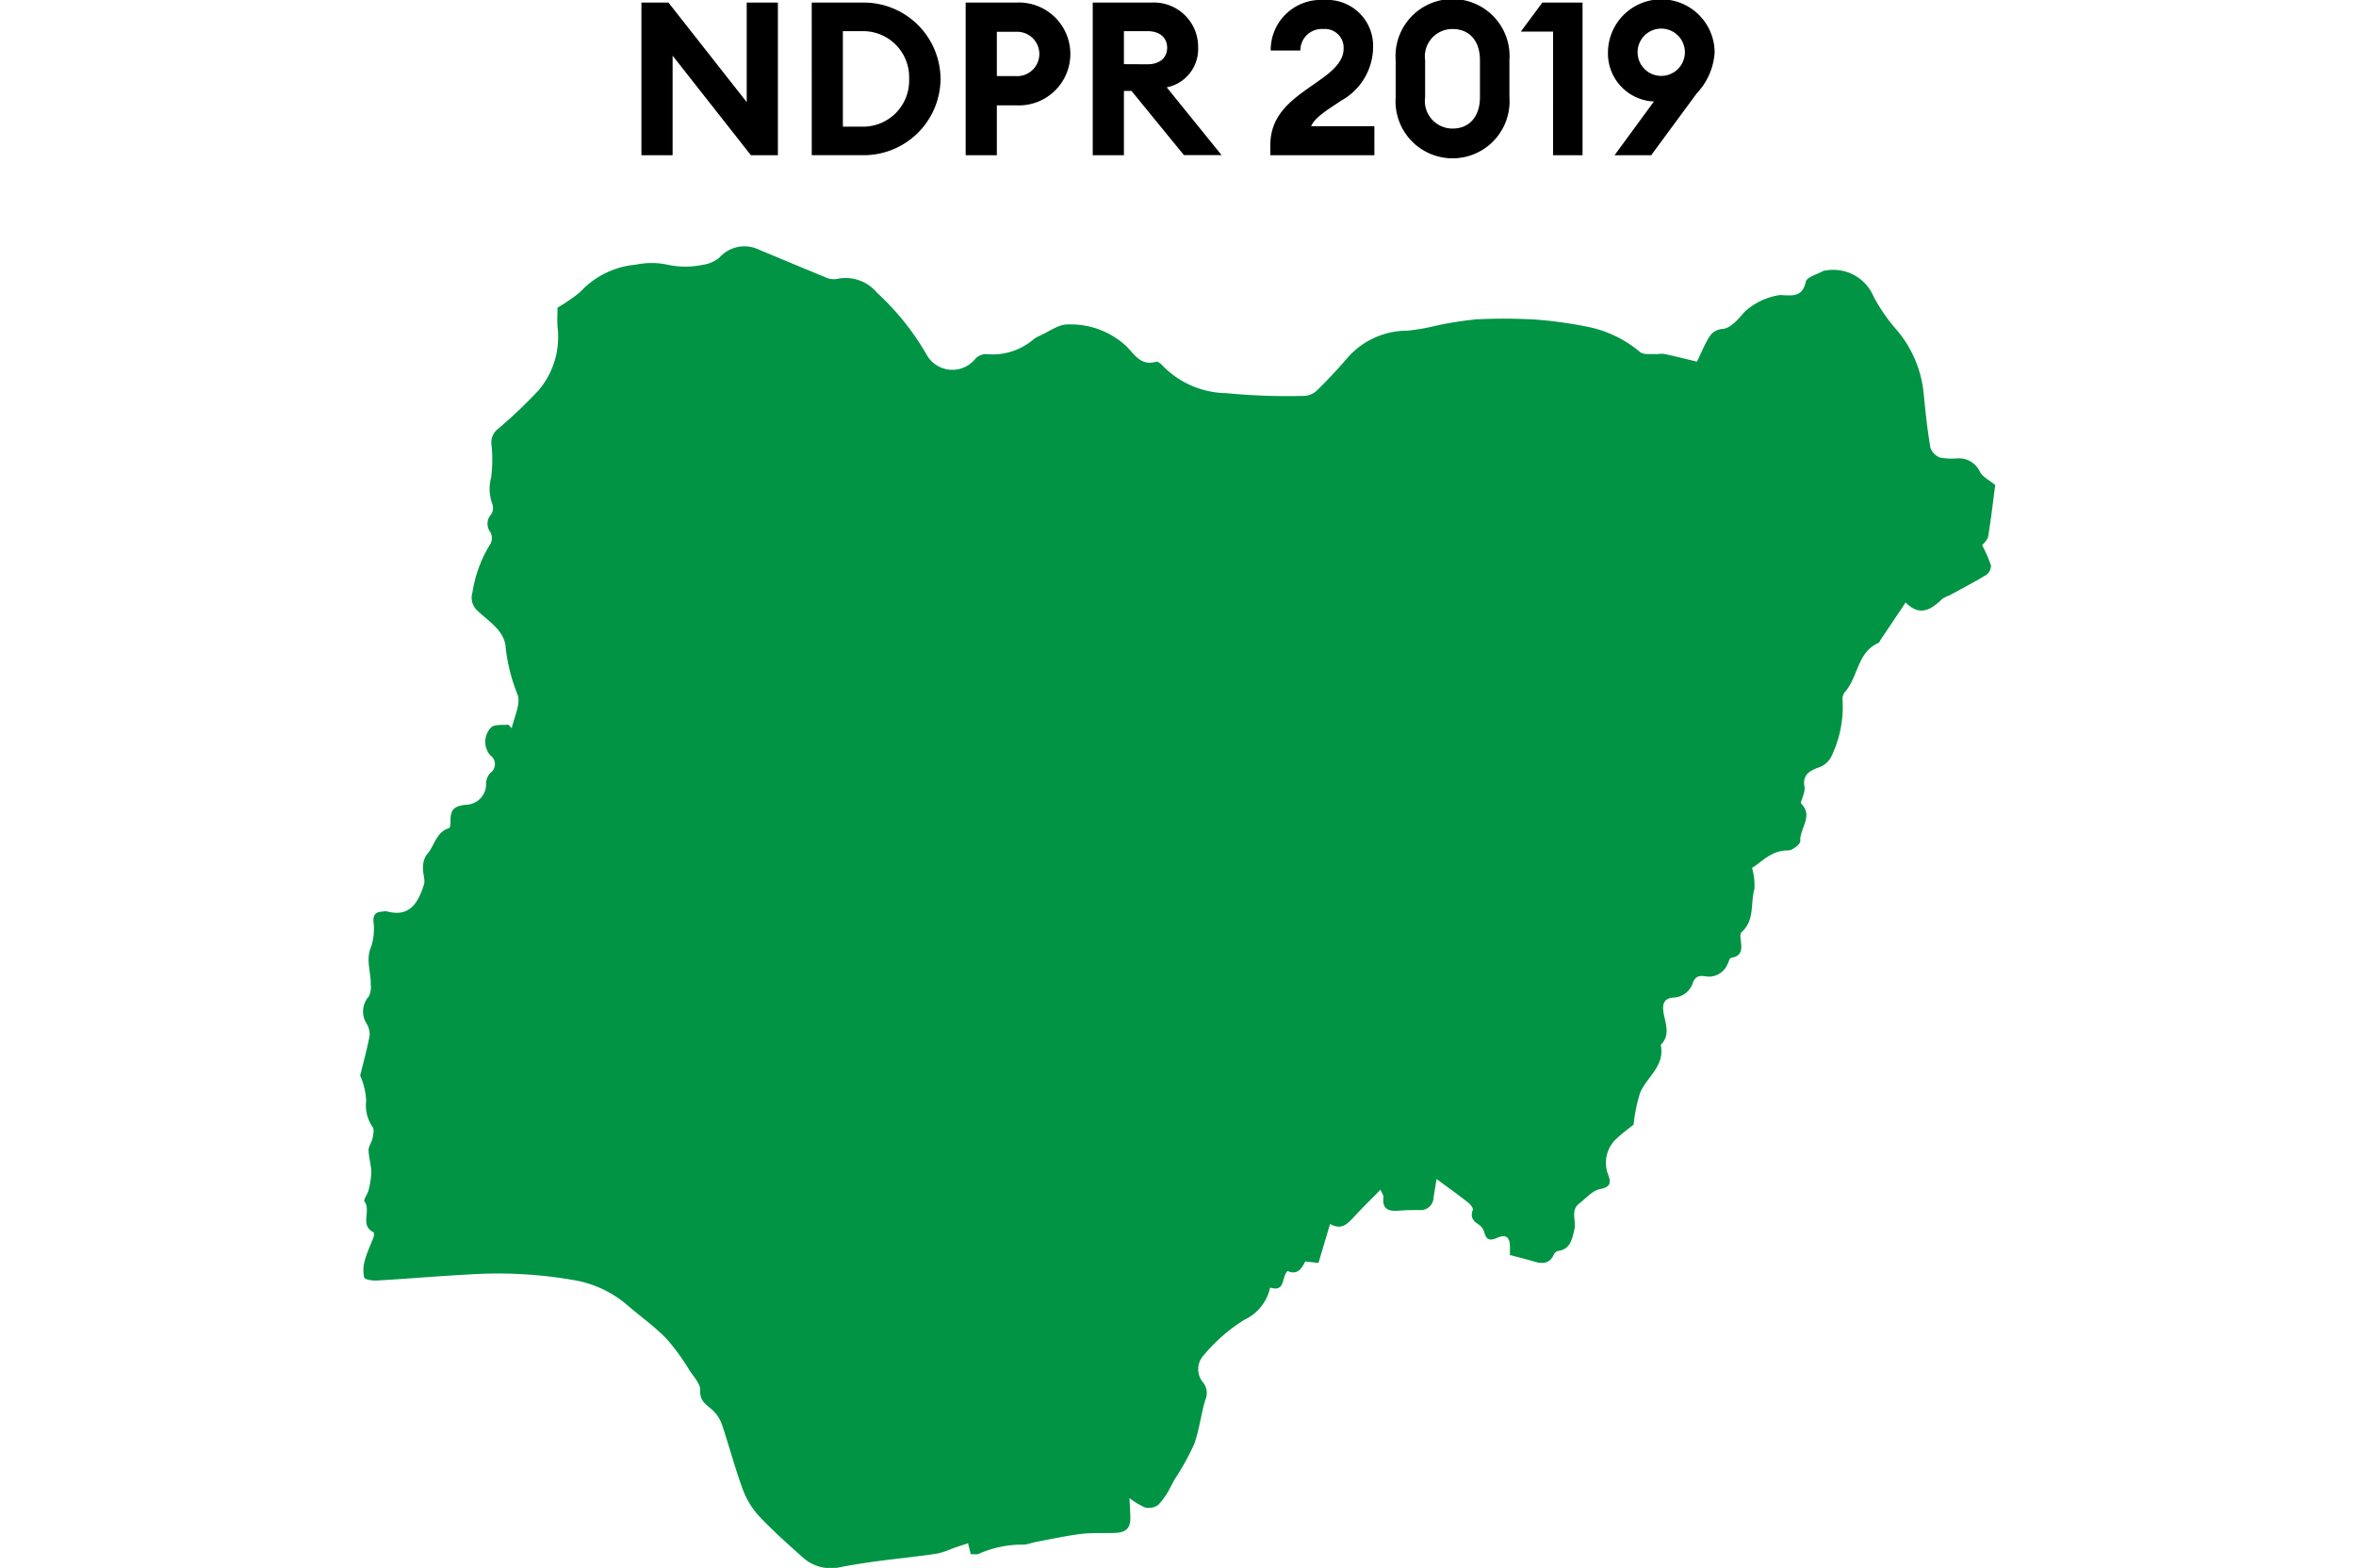 <svg id="Component_22_1" data-name="Component 22 – 1" xmlns="http://www.w3.org/2000/svg" xmlns:xlink="http://www.w3.org/1999/xlink" width="78.497" height="52.243" viewBox="0 0 54.497 52.243">
  <defs>
    <clipPath id="clip-path">
      <rect id="Rectangle_11" data-name="Rectangle 11" width="54.497" height="52.243" fill="none"/>
    </clipPath>
  </defs>
  <g id="Group_29" data-name="Group 29" clip-path="url(#clip-path)">
    <path id="Path_95" data-name="Path 95" d="M6.585,64.766a5.672,5.672,0,0,0,.749-.519,2.868,2.868,0,0,1,1.85-.907,2.55,2.55,0,0,1,1.079.006,2.815,2.815,0,0,0,1.146,0,1.09,1.09,0,0,0,.571-.252,1.109,1.109,0,0,1,1.318-.249c.723.3,1.444.605,2.17.9a.675.675,0,0,0,.4.074,1.359,1.359,0,0,1,1.347.451,8.665,8.665,0,0,1,1.672,2.094.982.982,0,0,0,1.6.124.511.511,0,0,1,.351-.17,2.109,2.109,0,0,0,1.6-.492,1.051,1.051,0,0,1,.164-.1c.332-.142.672-.41,1-.394a2.707,2.707,0,0,1,1.959.758c.251.269.475.631.958.484.061-.018.182.086.243.159a3.034,3.034,0,0,0,2.106.889,21.069,21.069,0,0,0,2.578.091.668.668,0,0,0,.427-.177c.35-.34.684-.7,1-1.065a2.642,2.642,0,0,1,2.028-.932,6.7,6.7,0,0,0,.939-.165,11.616,11.616,0,0,1,1.351-.212,18.047,18.047,0,0,1,2,.01,13.8,13.8,0,0,1,1.627.223,3.888,3.888,0,0,1,1.825.856c.118.1.357.057.54.071a2,2,0,0,1,.249-.012c.358.078.713.167,1.108.261.139-.287.248-.56.4-.809a.569.569,0,0,1,.472-.282c.26-.034.514-.333.711-.566a2.224,2.224,0,0,1,1.178-.562c.345.006.747.117.864-.444.033-.158.393-.248.6-.368.01-.005.026,0,.038,0a1.453,1.453,0,0,1,1.617.853,5.672,5.672,0,0,0,.788,1.138,3.847,3.847,0,0,1,.891,2.165c.058.584.119,1.168.219,1.746a.543.543,0,0,0,.328.328,2.317,2.317,0,0,0,.573.024.77.77,0,0,1,.744.439c.086.178.318.286.514.45-.071.535-.138,1.124-.235,1.709-.02.123-.149.229-.2.3a4.449,4.449,0,0,1,.293.671.383.383,0,0,1-.161.316c-.4.243-.811.457-1.22.68a1.079,1.079,0,0,0-.241.118c-.371.359-.753.6-1.221.119l-.839,1.251c-.021.032-.034.082-.063.095-.718.313-.677,1.148-1.128,1.645a.379.379,0,0,0-.07.287,3.8,3.8,0,0,1-.38,1.863.737.737,0,0,1-.431.362c-.329.12-.539.269-.454.663a.746.746,0,0,1-.058.289c-.02.085-.088.214-.057.247.417.423-.06.831-.029,1.248.007.1-.267.317-.409.314-.556-.012-.869.384-1.2.579a2.089,2.089,0,0,1,.079.705c-.137.478.019,1.047-.428,1.436-.043.037-.042.146-.033.218.033.286.1.575-.321.641-.05.008-.075.15-.121.224a.668.668,0,0,1-.718.392c-.206-.04-.351,0-.427.207a.705.705,0,0,1-.657.5c-.3.025-.369.208-.324.489.058.366.245.752-.092,1.087.148.7-.455,1.061-.685,1.59a5.3,5.3,0,0,0-.219,1.068c-.135.109-.343.255-.525.428a1.092,1.092,0,0,0-.316,1.256c.1.264.057.4-.283.465-.247.049-.454.3-.677.469-.319.237-.1.581-.17.868-.078.321-.125.662-.55.724a.209.209,0,0,0-.132.11c-.134.3-.359.33-.64.247-.26-.077-.523-.142-.828-.223,0-.06.005-.187,0-.314-.016-.305-.149-.381-.436-.254-.191.085-.342.09-.409-.165a.493.493,0,0,0-.177-.271c-.19-.125-.313-.243-.213-.5.022-.055-.085-.189-.162-.249-.334-.261-.678-.508-1.046-.779-.03.185-.068.4-.1.623a.43.43,0,0,1-.465.411c-.231,0-.463,0-.693.02-.339.029-.564-.046-.511-.455.006-.05-.044-.108-.1-.243-.317.322-.6.6-.879.9-.215.229-.418.466-.8.239l-.387,1.3-.444-.048c-.117.252-.278.464-.586.316-.212.213-.062.714-.581.553a1.541,1.541,0,0,1-.855,1.072,5.62,5.62,0,0,0-1.355,1.18.685.685,0,0,0-.04.891.559.559,0,0,1,.09.6c-.145.488-.2,1.006-.373,1.481a8.529,8.529,0,0,1-.641,1.156c-.081.144-.156.291-.19.355a2.37,2.37,0,0,1-.367.51.544.544,0,0,1-.431.085,2.462,2.462,0,0,1-.525-.317c.01.2.021.393.029.59.018.406-.123.561-.53.574-.372.012-.749-.012-1.116.033-.5.062-1,.173-1.5.267-.126.024-.247.07-.373.089a3.588,3.588,0,0,0-1.506.295c-.075.047-.2.018-.292.024l-.09-.365c-.176.059-.352.116-.528.177a3.106,3.106,0,0,1-.445.156c-.322.058-.649.092-.974.133-.4.05-.794.091-1.19.147-.377.053-.753.112-1.126.185a1.4,1.4,0,0,1-1.253-.335c-.514-.459-1.032-.919-1.5-1.425a2.781,2.781,0,0,1-.523-.929c-.247-.682-.431-1.385-.663-2.072a1.192,1.192,0,0,0-.307-.47c-.2-.186-.434-.291-.414-.659.012-.212-.209-.447-.348-.655a7.285,7.285,0,0,0-.778-1.071c-.4-.411-.879-.749-1.316-1.127A3.678,3.678,0,0,0,7.1,97.172a14.7,14.7,0,0,0-3.492-.183c-1.015.052-2.028.143-3.043.2-.148.009-.41-.027-.431-.1a1.136,1.136,0,0,1,.025-.582c.072-.267.2-.52.293-.781.016-.044.013-.136-.01-.147-.467-.228-.064-.716-.3-1.025-.041-.053.111-.253.141-.385a3.14,3.14,0,0,0,.09-.58c-.006-.25-.088-.5-.093-.747,0-.132.108-.262.135-.4s.058-.3-.005-.375A1.266,1.266,0,0,1,.2,91.2a2.3,2.3,0,0,0-.2-.838c.108-.443.229-.884.315-1.331a.685.685,0,0,0-.1-.4.751.751,0,0,1,.074-.908.705.705,0,0,0,.064-.394c.009-.428-.182-.845.023-1.291a1.96,1.96,0,0,0,.065-.831c-.006-.226.1-.3.292-.309a.5.5,0,0,1,.153-.011c.775.215,1.047-.3,1.237-.881.054-.166-.039-.374-.029-.561a.743.743,0,0,1,.118-.44c.267-.282.305-.757.751-.89.033-.01.047-.134.046-.205-.006-.406.1-.524.511-.574a.682.682,0,0,0,.674-.724.575.575,0,0,1,.14-.334.359.359,0,0,0,0-.591.685.685,0,0,1,.043-.94c.137-.1.37-.057.56-.079l.113.12c.079-.372.3-.791.2-1.107a5.916,5.916,0,0,1-.4-1.561c-.025-.576-.554-.879-.932-1.242a.576.576,0,0,1-.178-.611,4.317,4.317,0,0,1,.613-1.646.419.419,0,0,0-.011-.362.463.463,0,0,1,.023-.6.389.389,0,0,0,.041-.337,1.453,1.453,0,0,1-.042-.893,4.557,4.557,0,0,0,.008-1.112.576.576,0,0,1,.239-.519,16.438,16.438,0,0,0,1.328-1.266,2.737,2.737,0,0,0,.637-2.115c-.016-.242,0-.486,0-.658" transform="translate(0 -54.521)" fill="#009444"/>
    <path id="Path_96" data-name="Path 96" d="M75.282,5.743,72.674,2.426V5.743H71.635V.657h.9l2.608,3.317V.657h1.039V5.743Z" transform="translate(-62.264 -0.571)"/>
    <path id="Path_97" data-name="Path 97" d="M115.008.658h1.676A2.56,2.56,0,0,1,119.3,3.2a2.56,2.56,0,0,1-2.615,2.543h-1.676Zm1.676,4.134A1.534,1.534,0,0,0,118.253,3.2a1.534,1.534,0,0,0-1.569-1.59h-.638V4.792Z" transform="translate(-99.963 -0.572)"/>
    <path id="Path_98" data-name="Path 98" d="M155.909,4.081h-.652V5.744h-1.039V.657h1.691a1.714,1.714,0,1,1,0,3.424m-.014-2.45h-.638V3.107h.638a.739.739,0,1,0,0-1.476" transform="translate(-134.044 -0.571)"/>
    <path id="Path_99" data-name="Path 99" d="M186.583.657h1.949a1.476,1.476,0,0,1,1.562,1.5,1.3,1.3,0,0,1-1.046,1.325l1.827,2.257h-1.254L187.873,3.6h-.251V5.744h-1.039Zm1.827,2.056c.394,0,.652-.208.652-.552s-.258-.552-.652-.552h-.788v1.1Z" transform="translate(-162.175 -0.571)"/>
    <path id="Path_100" data-name="Path 100" d="M235.286,5.173h-3.467V4.836c0-1.139.9-1.626,1.641-2.164.444-.308.8-.638.8-1.046a.624.624,0,0,0-.673-.659.714.714,0,0,0-.767.716h-.989A1.67,1.67,0,0,1,233.61,0a1.53,1.53,0,0,1,1.633,1.569,2.057,2.057,0,0,1-1.075,1.791c-.315.222-.86.523-.989.845h2.106Z" transform="translate(-201.494)"/>
    <path id="Path_101" data-name="Path 101" d="M263.746,3.237V2.005a1.9,1.9,0,1,1,3.79,0V3.237a1.9,1.9,0,1,1-3.79,0m2.808,0V2.005c0-.659-.365-1.039-.91-1.039a.914.914,0,0,0-.917,1.039V3.237a.92.92,0,0,0,.917,1.046c.544,0,.91-.387.91-1.046" transform="translate(-229.245 0.001)"/>
    <path id="Path_102" data-name="Path 102" d="M296.694,1.624h-1.075l.716-.967h1.34V5.743h-.982Z" transform="translate(-256.948 -0.571)"/>
    <path id="Path_103" data-name="Path 103" d="M319.331,3.381A1.6,1.6,0,0,1,317.8,1.754a1.777,1.777,0,0,1,3.554,0,2.182,2.182,0,0,1-.595,1.354l-1.519,2.063H318.02Zm1.032-1.641a.788.788,0,1,0-1.576,0,.788.788,0,1,0,1.576,0" transform="translate(-276.226 0.001)"/>
  </g>
</svg>
